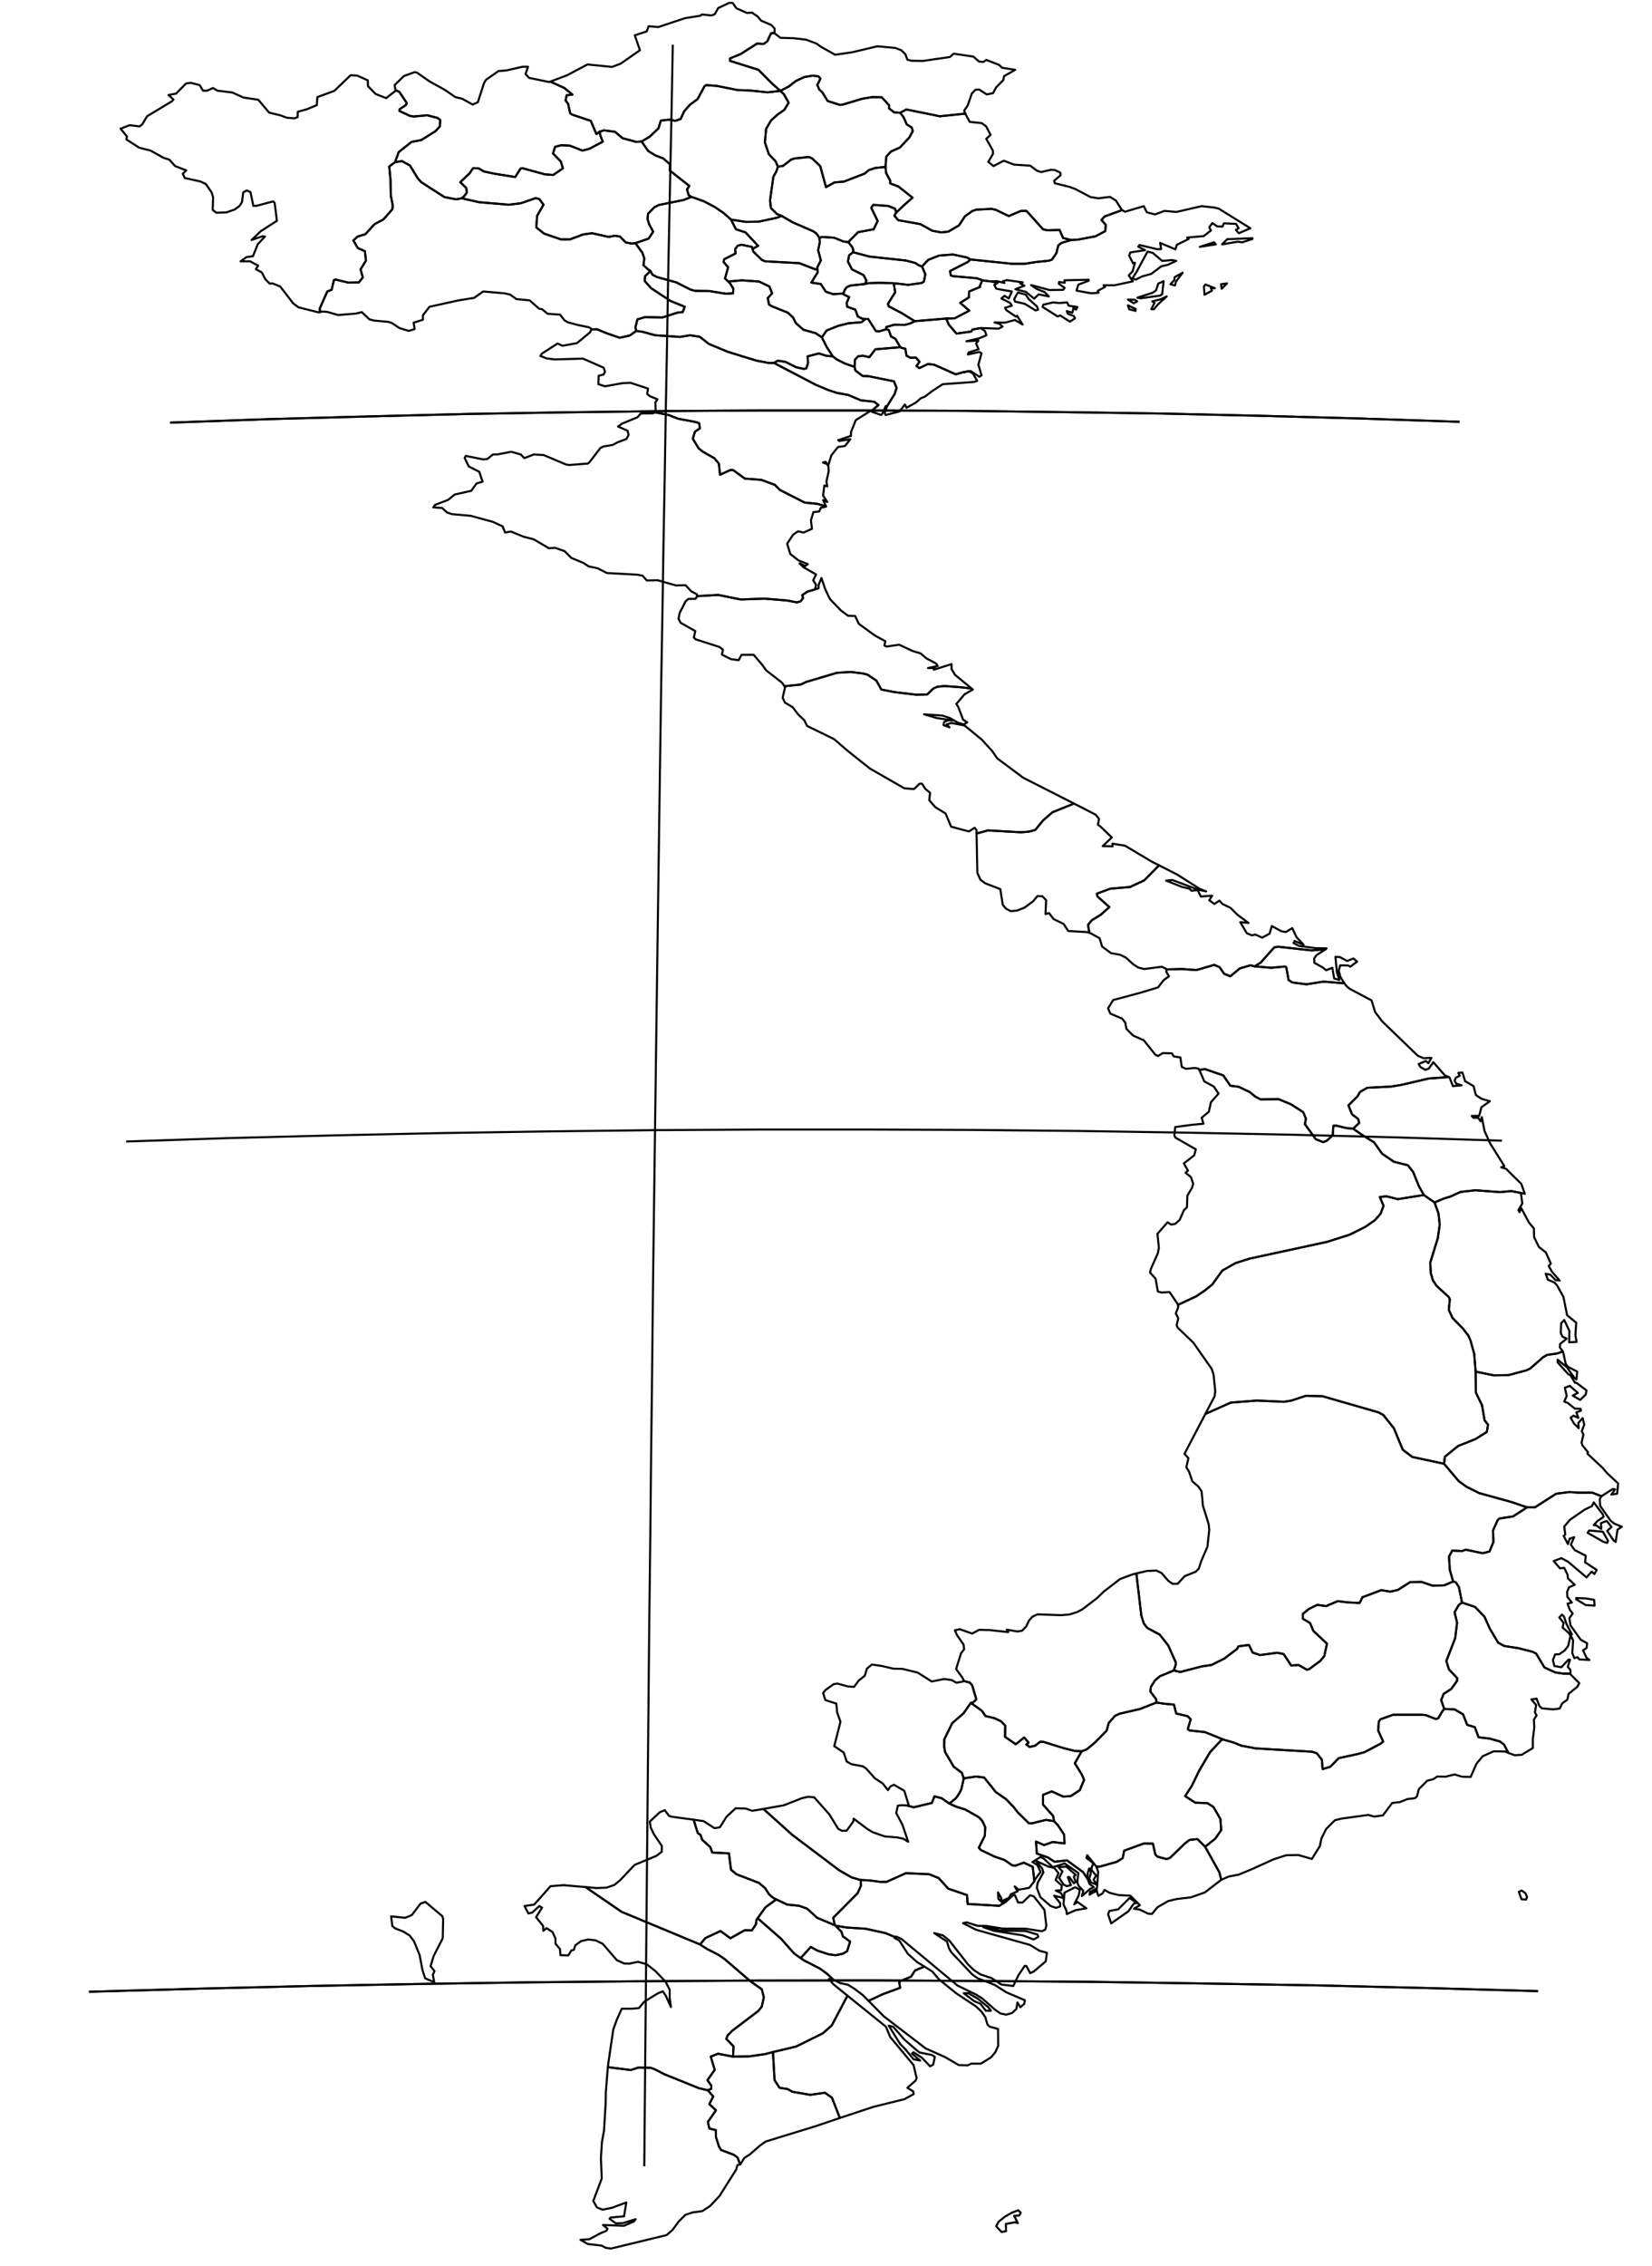 <?xml version="1.0" encoding="utf-8"?><!DOCTYPE svg  PUBLIC '-//W3C//DTD SVG 1.1//EN'  'http://www.w3.org/Graphics/SVG/1.1/DTD/svg11.dtd'><svg enable_background="new 0 0 800 1097" height="1097px" pretty_print="False" style="stroke-linejoin: round; stroke:#000; fill: none;" version="1.1" viewBox="0 0 800 1097" width="800px" xmlns="http://www.w3.org/2000/svg" xmlns:xlink="http://www.w3.org/1999/xlink"><defs><style type="text/css"><![CDATA[path { fill-rule: evenodd; }]]></style></defs><g class="" id="vnm"><path d="M550.0,149.6L546.2,147.8L546.8,149.7L549.9,150.5L550.0,149.6Z M512.9,146.7L510.0,146.4L505.2,147.5L504.9,148.6L512.2,153.2L513.4,152.7L518.1,155.7L520.6,154.1L520.0,153.0L517.1,151.9L516.6,150.6L519.3,151.4L519.8,149.1L521.1,149.9L521.7,148.6L517.5,148.0L516.8,146.4L512.9,146.7Z M546.2,145.0L549.0,146.8L550.7,145.9L549.6,145.1L546.2,145.0Z M498.2,144.8L496.7,142.6L492.9,141.6L491.1,144.9L491.6,146.0L496.3,147.1L501.5,150.3L502.7,149.9L502.2,148.4L498.2,144.8Z M558.8,149.7L560.7,147.4L565.0,143.5L562.3,144.8L558.0,145.9L559.1,146.6L557.5,149.7L558.8,149.7Z M588.3,139.5L583.7,137.7L583.0,138.7L583.3,142.7L586.9,140.7L586.4,139.5L588.3,139.5Z M591.6,139.8L594.2,137.2L591.3,137.6L591.6,139.8Z M563.5,136.1L560.9,137.3L559.8,140.6L558.2,141.7L550.8,144.1L552.4,144.4L561.8,143.1L562.8,142.4L563.5,136.1Z M569.0,138.2L569.5,136.3L572.7,132.0L568.8,134.2L568.7,135.6L566.8,137.6L569.0,138.2Z M562.8,126.3L558.2,122.4L555.7,121.8L550.3,131.8L548.4,134.7L549.9,135.4L553.1,133.8L557.5,132.6L562.4,128.9L565.5,128.2L569.6,126.3L567.6,125.9L562.8,126.3Z M588.8,118.3L587.9,117.3L581.0,119.5L588.8,118.3Z M606.5,115.7L606.5,115.3L594.3,115.8L591.8,118.3L599.4,117.0L601.5,117.3L606.5,115.7Z M543.4,101.7L534.9,104.8L533.4,106.5L535.5,108.9L535.2,111.9L530.5,114.4L522.0,116.0L518.7,116.2L514.0,117.6L512.5,118.8L511.6,122.5L509.4,125.7L507.9,126.2L501.3,126.9L496.3,127.7L490.1,127.7L469.9,125.6L468.7,126.8L460.1,131.2L460.4,133.3L461.6,133.7L473.1,134.7L475.7,135.7L479.4,136.2L480.0,136.2L480.0,136.2L482.8,136.1L486.4,137.0L485.7,136.1L487.6,135.6L495.3,136.7L494.1,137.3L496.1,138.3L491.7,140.0L496.8,141.3L500.8,144.6L503.0,142.5L507.9,143.5L505.9,141.4L502.1,139.9L499.3,138.0L508.2,140.4L514.8,140.3L515.6,139.4L512.7,137.3L512.9,136.5L515.6,136.9L515.5,135.7L527.2,135.4L527.2,135.9L522.2,137.8L521.3,140.7L528.5,142.0L532.0,141.7L531.6,140.8L535.1,138.9L534.4,138.1L539.7,138.1L548.6,136.2L546.6,133.3L548.5,131.3L549.6,127.2L548.7,127.4L546.8,123.8L547.4,122.2L554.5,121.1L551.2,119.4L551.8,118.6L560.2,120.6L562.3,120.6L561.8,117.6L569.2,120.7L569.9,118.5L575.6,115.7L574.9,115.0L582.9,114.3L586.4,111.6L585.6,110.0L587.1,108.0L589.5,109.6L592.0,109.7L592.7,108.1L598.6,108.4L599.8,110.5L598.5,111.3L599.9,112.9L605.5,110.5L590.2,101.0L588.2,100.5L581.9,99.8L569.7,102.6L563.9,102.1L559.3,103.8L555.4,102.8L553.9,99.8L544.8,102.5L543.4,101.7Z " data-name="Qu?ng Ninh"/><path d="M439.0,874.0L442.5,874.9L451.3,872.8L452.5,869.6L456.0,870.5L459.7,873.1L462.7,870.7L463.6,869.6L464.8,867.7L465.6,866.0L466.7,860.9L465.8,858.2L461.9,855.3L457.7,848.2L457.2,845.4L457.3,842.0L461.1,834.2L466.6,829.4L470.1,824.4L471.3,824.1L472.8,822.7L470.8,815.9L469.6,814.5L466.9,813.8L466.9,813.9L463.2,814.6L460.8,813.3L457.2,812.8L451.2,814.0L444.4,809.7L437.0,807.9L432.6,807.8L427.1,806.5L422.2,805.8L419.8,807.8L418.8,811.2L415.8,813.6L413.6,816.6L410.6,816.4L405.5,815.0L403.7,815.3L399.8,818.1L398.6,819.6L399.7,823.0L405.0,824.7L405.4,829.0L407.0,833.5L404.0,845.3L408.6,848.4L410.0,852.7L412.2,854.0L417.9,855.1L419.5,856.2L423.7,860.9L427.5,863.4L430.0,866.6L431.2,864.8L432.9,864.0L437.9,866.9L440.1,874.0L439.0,874.0Z " data-name="Tây Ninh"/><path d="M154.9,151.1L154.9,149.2L158.5,141.1L160.6,140.3L161.7,135.6L162.4,135.3L168.6,136.8L173.8,136.7L175.7,134.3L174.6,130.4L177.2,126.2L176.7,121.6L173.3,120.1L171.1,116.4L173.2,114.5L176.9,113.4L181.4,108.5L185.7,106.2L190.0,101.3L190.2,99.5L189.3,94.9L189.1,87.1L188.5,80.6L191.3,78.5L193.1,73.6L199.3,68.7L204.0,67.8L210.9,63.5L213.0,61.2L213.2,58.1L211.9,57.1L206.9,55.8L200.3,56.4L198.5,56.1L193.4,53.7L193.5,52.9L196.6,50.8L197.0,49.9L193.4,44.5L191.5,43.6L191.5,44.0L187.0,47.5L181.9,45.5L178.2,41.7L178.1,38.9L173.0,36.6L169.8,36.4L161.9,44.0L153.7,47.0L153.4,50.9L148.6,52.9L144.2,54.1L144.1,56.7L142.6,57.3L138.9,57.0L136.0,55.9L130.3,54.5L125.1,48.3L117.8,47.2L112.6,44.8L105.3,43.9L103.1,42.6L100.3,43.9L98.3,43.9L96.7,41.2L92.4,40.1L90.1,40.4L85.3,45.3L81.6,46.0L84.0,48.2L83.3,49.0L71.2,56.3L68.9,60.2L67.6,61.2L62.8,60.6L58.4,62.3L61.5,66.1L61.2,67.5L67.4,71.5L72.9,72.9L79.2,76.4L82.0,77.3L84.8,80.4L90.2,82.5L88.5,84.1L89.5,86.2L96.9,87.8L99.7,89.1L102.5,93.2L103.2,95.5L103.0,101.6L104.8,103.0L109.7,102.8L113.7,101.4L116.0,99.7L117.2,97.8L117.8,93.1L119.5,92.2L121.3,93.0L122.7,99.7L124.3,99.6L132.3,97.5L133.0,98.2L134.1,106.9L126.3,111.9L121.8,116.2L127.0,114.4L128.3,114.5L124.8,118.3L122.5,124.0L119.3,124.5L116.5,126.5L121.1,126.5L125.0,128.6L123.9,130.3L126.8,131.9L128.5,135.2L130.6,137.3L132.0,137.2L135.7,138.7L142.0,146.9L144.6,148.8L154.2,151.2L154.9,151.1Z " data-name="Ði?n Biên"/><path d="M377.9,44.0L379.6,45.6L381.9,49.7L379.8,53.2L376.5,55.5L373.4,58.3L371.0,62.4L370.4,68.9L372.3,74.6L375.6,78.1L376.7,80.7L379.2,80.3L383.2,77.2L384.9,76.7L391.7,76.0L393.3,76.7L397.2,80.4L400.0,90.6L404.1,88.3L408.7,87.9L418.8,84.0L420.6,82.4L423.9,81.3L428.8,80.8L429.2,75.8L431.4,73.4L435.8,71.4L440.4,66.5L442.0,63.5L441.5,61.7L439.1,60.2L437.5,56.6L435.9,54.6L433.0,54.4L430.5,52.4L430.6,51.0L427.0,47.1L422.4,47.0L417.6,47.8L408.2,50.6L406.8,50.8L400.8,48.9L398.3,44.8L396.7,43.3L395.8,41.1L397.3,38.1L396.4,37.0L393.6,36.6L389.5,37.3L385.4,39.2L382.1,41.8L377.9,44.0Z " data-name="Ðông B?c"/><path d="M376.7,80.7L376.0,82.9L374.5,85.6L372.9,97.0L373.3,100.7L376.4,103.7L378.5,104.5L384.0,107.7L393.7,111.9L395.2,112.9L396.0,113.9L396.8,115.2L398.0,114.7L404.0,115.1L408.4,116.9L410.8,117.2L415.5,112.4L423.1,111.0L425.0,106.9L421.9,100.6L422.9,99.2L430.1,99.7L433.4,101.0L434.0,102.9L437.7,99.4L441.9,95.7L435.1,90.3L431.1,88.8L431.1,87.5L429.1,83.7L428.8,80.8L423.9,81.3L420.6,82.4L418.8,84.0L408.7,87.9L404.1,88.3L400.0,90.6L397.2,80.4L393.3,76.7L391.7,76.0L384.9,76.7L383.2,77.2L379.2,80.3L376.7,80.7Z " data-name="Thái Nguyên"/><path d="M191.5,43.6L193.4,44.5L197.0,49.9L196.6,50.8L193.5,52.9L193.4,53.7L198.5,56.1L200.3,56.4L206.9,55.8L211.9,57.1L213.2,58.1L213.0,61.2L210.9,63.5L204.0,67.8L199.3,68.7L193.1,73.6L191.3,78.5L194.7,78.0L198.5,80.1L202.3,86.3L204.0,88.2L215.2,95.4L220.9,96.5L223.6,96.0L224.8,94.9L226.1,93.2L225.8,91.0L222.9,88.2L227.4,83.9L229.1,81.4L231.8,81.5L234.3,83.0L239.5,84.1L249.5,85.7L252.1,81.6L252.9,81.4L263.9,84.4L267.9,84.7L272.6,81.5L271.6,78.2L267.8,74.3L268.8,71.1L271.8,70.3L275.9,70.5L282.1,72.9L285.5,72.0L291.9,68.6L290.7,65.5L290.4,63.7L288.8,64.9L286.1,58.5L277.1,55.5L276.1,54.8L275.1,50.2L273.9,48.7L274.4,46.1L277.2,45.8L273.3,42.6L266.5,39.5L265.9,39.7L256.2,37.7L254.5,35.8L255.7,32.3L253.1,32.3L245.2,34.1L241.4,34.4L235.4,38.6L234.4,40.2L231.4,49.5L228.9,50.6L223.8,47.8L220.5,47.0L215.4,43.5L208.0,39.4L202.0,35.2L200.9,34.9L195.6,36.8L191.1,41.2L191.5,43.6Z " data-name="Lào Cai"/><path d="M435.9,54.6L437.5,56.6L439.1,60.2L441.5,61.7L442.0,63.5L440.4,66.5L435.8,71.4L431.4,73.4L429.2,75.8L428.8,80.8L429.1,83.7L431.1,87.5L431.1,88.8L435.1,90.3L441.9,95.7L437.7,99.4L434.0,102.9L433.1,104.4L435.0,106.6L445.7,108.5L451.5,111.7L455.8,112.5L459.3,112.1L464.4,109.1L467.3,104.7L470.8,102.2L472.7,101.5L480.1,101.1L482.3,101.6L488.5,104.6L494.4,102.1L497.1,102.1L505.1,111.0L507.2,111.5L513.1,111.3L514.8,115.2L518.7,116.2L522.0,116.0L530.5,114.4L535.2,111.9L535.5,108.9L533.4,106.5L534.9,104.8L543.4,101.7L543.1,101.4L540.4,97.1L537.5,95.3L531.9,96.0L528.1,95.4L520.7,91.5L518.0,90.5L510.8,88.7L510.5,87.5L513.6,84.8L513.5,83.6L510.8,82.3L508.9,82.2L504.2,83.3L502.1,82.6L498.9,80.2L491.1,79.7L486.1,77.8L481.1,80.4L478.6,78.4L480.9,74.4L480.8,72.9L477.6,67.2L479.7,65.3L477.5,61.1L475.4,59.6L469.6,59.0L467.6,55.3L467.5,55.0L455.0,56.3L452.3,55.7L438.9,53.0L435.9,54.6Z " data-name="L?ng Son"/><path d="M191.3,78.5L188.5,80.6L189.1,87.1L189.3,94.9L190.2,99.5L190.0,101.3L185.7,106.2L181.4,108.5L176.9,113.4L173.2,114.5L171.1,116.4L173.3,120.1L176.7,121.6L177.2,126.2L174.6,130.4L175.7,134.3L173.8,136.7L168.6,136.8L162.4,135.3L161.7,135.6L160.6,140.3L158.5,141.1L154.9,149.2L154.9,151.1L156.1,150.8L158.5,151.0L163.7,152.5L172.4,151.8L175.2,151.1L178.9,154.6L181.2,155.2L188.0,155.8L189.8,156.4L193.4,158.8L198.0,160.2L200.8,159.3L200.3,156.2L204.8,154.8L204.8,152.6L208.0,148.5L222.1,145.4L229.6,144.2L234.0,141.1L244.3,142.0L247.0,142.6L250.1,144.8L256.5,145.4L261.0,149.4L262.5,149.7L265.2,151.9L271.2,152.3L273.3,155.0L274.9,156.0L279.7,157.3L285.1,158.4L286.5,159.2L286.4,159.5L289.1,159.4L293.7,161.3L300.1,163.5L305.0,162.4L308.1,160.2L307.7,158.4L308.7,154.6L312.4,153.5L320.7,153.7L328.2,151.3L330.6,151.1L331.6,148.5L324.7,145.7L315.3,139.5L312.2,136.0L312.4,133.7L315.0,131.2L313.7,130.3L311.6,128.4L312.0,125.1L311.1,122.4L307.7,117.7L306.0,117.9L303.1,117.4L300.2,114.5L297.7,114.1L294.8,114.7L286.7,112.9L282.4,113.5L276.0,115.9L271.7,115.9L263.5,113.1L259.7,110.1L260.1,104.5L263.2,99.1L261.2,96.4L259.4,95.9L252.2,98.4L246.4,99.1L232.1,97.9L223.6,96.0L220.9,96.5L215.2,95.4L204.0,88.2L202.3,86.3L198.5,80.1L194.7,78.0L191.3,78.5Z " data-name="Son La"/><path d="M285.7,160.9L279.4,166.1L272.4,167.4L270.0,166.3L262.4,171.2L261.7,172.3L264.7,173.5L268.6,174.0L282.3,173.6L292.3,178.0L293.0,179.9L292.3,181.3L289.9,181.9L289.8,186.0L293.0,187.0L301.4,185.5L305.3,185.3L313.8,188.1L313.4,190.7L314.7,191.8L318.4,193.3L317.4,194.7L317.5,199.4L317.2,199.6L323.8,200.9L328.4,202.7L336.9,204.3L338.6,204.9L338.9,207.4L336.5,209.0L335.5,212.4L338.3,217.0L340.4,218.7L345.9,221.8L348.1,224.4L348.7,229.8L353.8,227.5L355.1,227.6L360.7,231.7L368.7,232.3L375.2,234.7L377.7,237.2L389.7,243.3L395.8,243.9L400.0,245.1L400.0,245.1L398.6,242.1L400.6,243.0L398.6,239.9L399.2,235.0L400.6,235.5L400.2,233.1L401.3,228.2L401.2,225.8L399.9,223.6L398.5,223.9L401.2,224.9L402.6,220.4L405.8,216.4L409.2,215.9L411.8,212.6L406.5,213.5L405.9,213.1L412.1,211.0L412.1,209.2L414.4,203.4L421.7,198.8L421.9,199.0L425.4,196.1L423.4,194.5L416.9,193.8L410.8,191.2L405.3,190.2L401.3,188.9L395.1,186.3L374.8,175.7L372.2,175.7L366.4,174.6L352.4,170.3L343.3,166.5L338.8,163.0L334.1,162.3L329.4,163.1L317.3,162.3L311.1,160.6L308.1,160.2L305.0,162.4L300.1,163.5L293.7,161.3L289.1,159.4L286.4,159.5L285.7,160.9Z " data-name="Thanh Hóa"/><path d="M310.7,68.5L313.9,73.1L317.3,75.2L321.2,76.7L324.5,79.6L324.3,82.5L333.8,90.0L332.7,91.7L333.5,94.5L334.8,95.3L340.8,97.4L346.1,100.2L350.4,103.1L354.0,106.3L361.1,107.4L367.4,107.3L376.3,105.4L378.5,104.5L376.4,103.7L373.3,100.7L372.9,97.0L374.5,85.6L376.0,82.9L376.7,80.7L375.6,78.1L372.3,74.6L370.4,68.9L371.0,62.4L373.4,58.3L376.5,55.5L379.8,53.2L381.9,49.7L379.6,45.6L377.9,44.0L371.7,44.7L363.0,43.8L357.2,43.6L347.2,41.6L342.0,41.2L341.2,41.7L337.8,48.0L334.1,50.7L331.3,53.9L329.6,57.6L327.0,58.5L324.3,57.9L320.0,58.4L318.9,62.1L314.6,66.2L310.7,68.5Z " data-name="Tuyên Quang"/><path d="M290.4,63.7L290.7,65.5L291.9,68.6L285.5,72.0L282.1,72.9L275.9,70.5L271.8,70.3L268.8,71.1L267.8,74.3L271.6,78.2L272.6,81.5L267.9,84.7L263.9,84.4L252.9,81.4L252.1,81.6L249.5,85.7L239.5,84.1L234.3,83.0L231.8,81.5L229.1,81.4L227.4,83.9L222.9,88.2L225.8,91.0L226.1,93.2L224.8,94.9L223.6,96.0L232.1,97.9L246.4,99.1L252.2,98.4L259.4,95.9L261.2,96.4L263.2,99.1L260.1,104.5L259.7,110.1L263.5,113.1L271.7,115.9L276.0,115.9L282.4,113.5L286.7,112.9L294.8,114.7L297.7,114.1L300.2,114.5L303.1,117.4L306.0,117.9L307.7,117.7L314.1,115.5L316.3,112.2L314.3,108.4L313.6,106.1L313.8,103.5L316.9,100.3L319.2,99.2L331.1,96.8L334.8,95.3L333.5,94.5L332.7,91.7L333.8,90.0L324.3,82.5L324.5,79.6L321.2,76.7L317.3,75.2L313.9,73.1L310.7,68.5L308.1,68.7L301.5,66.9L297.8,63.8L292.5,63.1L290.4,63.7Z " data-name="Yên Bái"/><path d="M315.0,131.2L312.4,133.7L312.2,136.0L315.3,139.5L324.7,145.7L331.6,148.5L330.6,151.1L328.2,151.3L320.7,153.7L312.4,153.5L308.7,154.6L307.7,158.4L308.1,160.2L311.1,160.6L317.3,162.3L329.4,163.1L334.1,162.3L338.8,163.0L343.3,166.5L352.4,170.3L366.4,174.6L372.2,175.7L374.8,175.7L376.7,174.6L380.4,175.2L385.6,177.8L389.3,178.6L390.5,178.3L391.3,175.7L391.1,172.5L396.6,171.1L400.0,172.2L403.3,172.5L400.3,167.9L398.0,163.3L395.0,161.3L389.0,159.6L385.4,156.4L384.1,153.8L381.6,151.4L373.9,148.3L372.4,147.4L371.8,144.3L373.9,142.0L372.6,138.7L367.6,136.3L359.2,135.7L352.7,136.3L353.5,137.1L355.1,139.7L355.0,142.0L351.5,142.2L343.5,140.9L336.6,140.8L334.4,140.2L327.5,136.7L318.1,134.1L316.0,133.0L315.0,131.2Z " data-name="Hòa Bình"/><path d="M468.4,124.7L461.5,123.2L454.8,123.7L449.5,125.8L446.5,129.0L448.1,132.8L447.4,136.3L446.3,137.0L439.8,137.9L432.8,137.1L433.5,141.5L430.0,147.1L430.4,148.3L436.7,151.6L443.0,155.5L458.2,154.2L462.3,154.1L469.4,150.4L465.0,146.6L469.2,144.0L469.3,141.1L474.6,138.9L474.6,138.2L475.7,135.7L473.1,134.7L461.6,133.7L460.4,133.3L460.1,131.2L468.7,126.8L469.9,125.6L468.4,124.7Z " data-name="H?i Duong"/><path d="M475.7,135.7L474.6,138.2L474.6,138.9L469.3,141.1L469.2,144.0L465.0,146.6L469.4,150.4L462.3,154.1L458.2,154.2L459.5,157.2L463.2,161.5L470.3,160.5L471.0,159.5L475.0,158.8L475.0,158.8L483.6,159.1L485.5,158.1L483.9,156.7L481.6,156.1L486.7,156.2L491.5,154.9L495.2,157.1L492.5,152.8L492.0,153.3L487.3,150.1L486.7,149.0L490.0,148.0L489.1,146.6L484.9,144.5L486.5,143.2L488.5,144.5L490.0,141.1L482.5,139.8L481.5,137.9L483.1,137.0L480.2,136.3L480.0,136.2L479.4,136.2L475.7,135.7Z " data-name="H?i Phòng"/><path d="M425.6,136.9L420.5,137.1L418.8,137.5L412.0,138.2L410.1,139.0L409.2,140.1L408.8,141.1L408.4,142.1L408.5,142.5L411.2,143.8L410.0,146.7L410.3,148.5L414.2,149.9L415.4,153.2L417.6,154.3L419.1,154.4L420.4,154.4L424.2,160.3L425.8,160.4L429.2,159.4L429.2,158.3L433.1,157.2L438.1,157.3L440.7,156.6L443.0,155.5L436.7,151.6L430.4,148.3L430.0,147.1L433.5,141.5L432.8,137.1L425.6,136.9Z " data-name="Ð?ng B?ng Sông H?ng"/><path d="M408.4,116.9L404.0,115.1L398.0,114.7L396.8,115.2L397.0,117.2L396.2,121.1L397.5,126.1L395.7,129.6L395.9,130.6L395.9,130.6L396.0,131.8L392.9,136.8L397.5,137.5L399.9,141.2L403.4,142.4L408.4,142.1L408.8,141.1L409.2,140.1L410.1,139.0L412.0,138.2L418.8,137.5L419.6,135.9L418.2,133.2L412.6,130.4L410.6,126.6L411.2,123.6L413.1,122.1L413.2,121.0L412.7,119.6L410.8,117.2L408.4,116.9Z " data-name="Thái Nguyên"/><path d="M413.1,122.1L411.2,123.6L410.6,126.6L412.6,130.4L418.2,133.2L419.6,135.9L418.8,137.5L420.5,137.1L425.6,136.9L432.8,137.1L439.8,137.9L446.3,137.0L447.4,136.3L448.1,132.8L446.5,129.0L444.9,128.4L443.2,127.3L438.6,126.1L421.0,124.2L413.1,122.1Z " data-name="B?c Ninh"/><path d="M396.0,113.9L395.2,112.9L393.7,111.9L384.0,107.7L378.5,104.5L376.3,105.4L367.4,107.3L361.1,107.4L354.0,106.3L356.4,111.0L361.0,112.5L367.1,119.0L365.0,120.2L364.4,120.4L364.8,121.8L368.9,125.8L370.5,126.5L387.1,127.4L394.6,130.3L395.9,130.6L395.7,129.6L397.5,126.1L396.2,121.1L397.0,117.2L396.8,115.2L396.0,113.9Z " data-name="Vinh Phúc"/><path d="M364.1,119.5L359.2,118.5L357.3,118.9L356.0,120.6L356.2,122.7L350.7,125.5L350.4,126.8L352.6,129.4L351.1,134.8L352.7,136.3L359.2,135.7L367.6,136.3L372.6,138.7L373.9,142.0L371.8,144.3L372.4,147.4L373.9,148.3L381.6,151.4L384.1,153.8L385.4,156.4L389.0,159.6L395.0,161.3L398.0,163.3L400.3,160.0L405.7,157.8L410.9,156.5L417.2,156.0L419.1,154.4L417.6,154.3L415.4,153.2L414.2,149.9L410.3,148.5L410.0,146.7L411.2,143.8L408.5,142.5L408.4,142.1L403.4,142.4L399.9,141.2L397.5,137.5L392.9,136.8L396.0,131.8L395.9,130.6L395.9,130.6L394.6,130.3L387.1,127.4L370.5,126.5L368.9,125.8L364.8,121.8L364.4,120.4L364.1,119.5Z " data-name="Hà Tây"/><path d="M400.0,172.2L396.6,171.1L391.1,172.5L391.3,175.7L390.5,178.3L389.3,178.6L385.6,177.8L380.4,175.2L376.7,174.6L374.8,175.7L395.1,186.3L401.3,188.9L405.3,190.2L410.8,191.2L416.9,193.8L423.4,194.5L425.4,196.1L421.9,199.0L422.4,199.4L426.7,200.9L427.2,200.4L428.9,196.6L429.6,196.6L433.2,190.8L434.2,187.8L432.9,184.6L420.5,182.1L417.7,182.0L414.2,179.3L413.9,177.6L409.2,176.0L405.2,174.0L403.3,172.5L400.0,172.2Z " data-name="Ninh Bình"/><path d="M419.1,154.4L417.2,156.0L410.9,156.5L405.7,157.8L400.3,160.0L398.0,163.3L400.3,167.9L403.3,172.5L405.2,174.0L409.2,176.0L413.9,177.6L414.0,174.2L415.5,172.5L417.8,172.2L421.0,172.9L423.9,169.1L433.3,168.3L436.1,168.1L435.5,167.3L433.6,164.0L431.5,162.9L430.4,159.8L429.2,159.4L425.8,160.4L424.2,160.3L420.4,154.4L419.1,154.4Z " data-name="Hà Nam"/><path d="M436.1,168.1L433.3,168.3L423.9,169.1L421.0,172.9L417.8,172.2L415.5,172.5L414.0,174.2L413.9,177.6L414.2,179.3L417.7,182.0L420.5,182.1L432.9,184.6L434.2,187.8L433.2,190.8L429.6,196.6L429.6,196.6L428.4,200.0L428.9,200.9L435.6,199.2L438.2,195.8L439.0,197.4L443.5,194.9L445.9,192.8L447.9,192.0L451.3,189.4L456.5,186.0L471.7,184.9L473.2,184.4L471.1,180.7L468.8,179.6L466.9,180.3L466.7,180.1L462.8,181.2L452.5,176.6L449.4,176.2L445.2,178.2L443.8,177.2L445.3,175.1L443.5,173.1L440.9,173.2L439.0,172.2L438.4,168.8L436.6,168.4L436.1,168.1Z " data-name="Nam Ð?nh"/><path d="M350.4,103.1L346.1,100.2L340.8,97.4L334.8,95.3L331.1,96.8L319.2,99.2L316.9,100.3L313.8,103.5L313.6,106.1L314.3,108.4L316.3,112.2L314.1,115.5L307.7,117.7L311.1,122.4L312.0,125.1L311.6,128.4L313.7,130.3L315.0,131.2L316.0,133.0L318.1,134.1L327.5,136.7L334.4,140.2L336.6,140.8L343.5,140.9L351.5,142.2L355.0,142.0L355.1,139.7L353.5,137.1L352.7,136.3L351.1,134.8L352.6,129.4L350.4,126.8L350.7,125.5L356.2,122.7L356.0,120.6L357.3,118.9L359.2,118.5L364.1,119.5L364.4,120.4L365.0,120.2L367.1,119.0L361.0,112.5L356.4,111.0L354.0,106.3L350.4,103.1Z " data-name="Phú Th?"/><path d="M433.4,101.0L430.1,99.7L422.9,99.2L421.9,100.6L425.0,106.9L423.1,111.0L415.5,112.4L410.8,117.2L412.7,119.6L413.2,121.0L413.1,122.1L421.0,124.2L438.6,126.1L443.2,127.3L444.9,128.4L446.5,129.0L449.5,125.8L454.8,123.7L461.5,123.2L468.4,124.7L469.9,125.6L490.1,127.7L496.3,127.7L501.3,126.9L507.9,126.2L509.4,125.7L511.6,122.5L512.5,118.8L514.0,117.6L518.7,116.2L514.8,115.2L513.1,111.3L507.2,111.5L505.1,111.0L497.1,102.1L494.4,102.1L488.5,104.6L482.3,101.6L480.1,101.1L472.7,101.5L470.8,102.2L467.3,104.7L464.4,109.1L459.3,112.1L455.8,112.5L451.5,111.7L445.7,108.5L435.0,106.6L433.1,104.4L434.0,102.9L433.4,101.0Z " data-name="B?c Giang"/><path d="M458.2,154.2L443.0,155.5L440.7,156.6L438.1,157.3L433.1,157.2L429.2,158.3L429.2,159.4L430.4,159.8L431.5,162.9L433.6,164.0L435.5,167.3L436.1,168.1L436.6,168.4L438.4,168.8L439.0,172.2L440.9,173.2L443.5,173.1L445.3,175.1L443.8,177.2L445.2,178.2L449.4,176.2L452.5,176.6L462.8,181.2L466.7,180.1L466.7,180.1L470.0,179.6L474.3,182.4L475.3,181.7L473.8,176.5L475.3,171.0L474.3,170.4L468.7,171.6L469.1,170.6L473.9,169.1L472.7,166.3L473.8,164.9L468.0,165.2L474.1,163.8L477.7,162.3L477.0,160.3L475.6,159.3L475.0,158.8L471.0,159.5L470.3,160.5L463.2,161.5L459.5,157.2L458.2,154.2Z " data-name="Thái Bình"/><path d="M470.5,333.3L462.5,326.7L460.8,323.9L460.8,321.5L452.2,324.2L452.7,323.4L449.4,323.4L454.1,322.4L453.3,321.2L448.6,318.7L445.8,316.3L442.1,315.2L435.4,312.1L429.3,313.0L428.3,312.5L428.7,310.4L423.6,307.6L415.9,302.0L414.1,298.2L410.7,298.1L407.2,295.5L401.9,290.0L399.6,285.2L397.8,279.8L396.4,283.2L396.4,284.8L394.5,285.4L391.0,286.4L388.5,288.1L388.9,289.5L387.7,291.1L385.8,291.6L381.2,290.7L370.3,289.8L358.7,290.2L347.8,288.0L337.5,288.6L337.5,288.8L336.8,289.9L333.4,289.9L332.0,291.1L329.1,296.8L328.6,299.6L329.6,301.5L336.7,305.5L336.0,308.6L336.9,309.5L348.4,313.2L350.1,314.5L349.6,316.9L354.0,319.1L357.7,319.6L359.1,317.0L365.0,317.0L369.3,322.1L371.0,324.5L378.6,330.4L379.9,332.2L387.7,331.4L390.5,330.1L405.3,325.7L411.9,325.3L417.8,326.0L420.1,326.6L424.4,329.5L426.8,333.8L432.9,335.0L443.6,336.3L449.0,336.2L452.0,333.3L453.8,332.5L457.3,332.1L465.3,332.7L470.5,333.3L470.5,333.3Z " data-name="Ha Tinh"/><path d="M316.2,200.1L310.3,200.2L308.7,202.0L301.2,205.1L299.3,206.5L303.9,208.5L304.4,210.5L303.4,212.5L299.1,214.1L296.7,215.4L292.4,216.1L290.8,216.8L285.5,223.7L284.7,224.4L275.8,225.1L274.2,224.9L263.3,220.3L258.5,220.0L253.9,221.8L252.2,220.0L247.6,218.7L240.8,220.0L238.7,220.0L236.0,222.2L234.0,222.4L225.6,220.7L225.0,221.7L227.0,225.8L232.1,228.4L233.7,233.2L230.8,234.0L228.2,237.6L220.2,239.4L217.0,242.0L210.7,244.4L209.8,245.6L214.1,245.9L216.5,248.1L218.9,248.9L227.9,249.7L238.6,252.6L243.4,254.8L244.6,257.8L247.4,257.3L253.5,259.8L258.5,261.1L265.8,265.4L268.8,265.2L273.4,266.8L276.7,270.1L282.5,272.5L285.1,274.2L289.4,275.1L293.9,277.4L308.6,278.2L311.2,278.7L313.2,281.0L318.5,280.9L327.3,283.4L332.0,283.3L334.8,286.3L337.5,287.7L337.5,288.6L347.8,288.0L358.7,290.2L370.3,289.8L381.2,290.7L385.8,291.6L387.7,291.1L388.9,289.5L388.5,288.1L391.0,286.4L394.5,285.4L394.9,284.5L395.2,283.1L393.8,280.9L395.2,278.1L389.1,274.6L387.2,272.7L389.9,274.0L391.2,273.1L386.7,271.3L382.7,268.2L381.2,263.2L384.1,258.8L386.5,257.2L389.2,257.8L393.2,256.0L392.7,251.9L393.9,247.9L396.7,247.6L397.5,245.8L399.9,245.3L400.0,245.1L395.8,243.9L389.7,243.3L377.7,237.2L375.2,234.7L368.7,232.3L360.7,231.7L355.1,227.6L353.8,227.5L348.7,229.8L348.1,224.4L345.9,221.8L340.4,218.7L338.3,217.0L335.5,212.4L336.5,209.0L338.9,207.4L338.6,204.9L336.9,204.3L328.4,202.7L323.8,200.9L317.2,199.6L316.2,200.1Z " data-name="Ngh? An"/><path d="M380.2,332.6L379.0,337.8L380.1,340.1L383.9,342.4L386.4,345.7L389.6,348.8L390.8,351.4L403.9,357.8L410.4,363.4L421.2,372.0L437.9,381.6L442.6,382.0L445.3,379.4L446.5,379.4L448.1,381.9L450.4,383.8L450.0,387.4L453.0,390.8L457.9,393.8L460.6,400.2L469.2,402.5L472.0,400.7L472.9,401.9L472.9,403.5L478.4,402.0L494.5,402.9L498.2,402.6L501.3,401.8L505.2,397.1L509.7,393.2L520.1,389.0L520.1,389.0L495.5,376.5L482.9,367.1L480.5,363.6L475.5,358.1L467.1,351.2L460.7,350.0L458.4,350.7L459.8,352.1L456.9,351.0L457.2,349.5L459.2,348.7L461.8,348.8L453.6,347.6L447.5,345.8L456.4,346.4L460.0,347.6L463.8,349.8L466.7,350.7L468.4,349.7L466.4,348.4L464.0,342.1L463.1,340.8L467.1,336.1L471.1,333.8L470.5,333.3L465.3,332.7L457.3,332.1L453.8,332.5L452.0,333.3L449.0,336.2L443.6,336.3L432.9,335.0L426.8,333.8L424.4,329.5L420.1,326.6L417.8,326.0L411.9,325.3L405.3,325.7L390.5,330.1L387.7,331.4L379.9,332.2L380.2,332.6Z " data-name="Qu?ng Bình"/><path d="M683.9,705.3L679.3,701.8L675.0,691.4L669.9,685.0L667.5,683.7L640.4,675.9L632.4,675.7L625.4,678.0L621.8,678.6L608.6,678.0L596.0,679.0L583.7,684.5L573.6,703.8L575.5,705.9L574.5,710.3L575.8,712.4L577.4,717.1L580.4,719.7L581.9,722.0L582.5,728.8L585.3,737.8L585.6,740.5L584.7,748.8L581.8,755.5L580.5,759.4L579.0,760.9L573.7,763.0L570.3,766.7L567.8,766.7L565.8,765.3L562.5,761.5L560.0,760.3L555.4,760.5L550.3,761.7L552.7,782.1L553.9,785.9L555.6,788.1L561.6,791.3L565.7,796.5L569.4,804.8L569.4,805.8L568.4,808.7L571.6,809.4L582.0,806.7L586.7,806.0L592.9,802.9L599.1,798.2L599.7,797.0L604.8,796.3L606.6,800.0L610.2,801.2L618.5,800.1L621.6,800.7L625.3,806.3L628.8,806.0L632.9,808.3L634.0,808.0L639.3,804.1L641.3,801.7L642.6,795.7L636.0,789.5L634.4,785.7L630.9,783.6L630.9,781.3L633.8,778.9L637.9,776.9L642.2,777.5L647.8,775.1L652.4,775.7L658.4,776.0L659.8,773.2L668.9,769.8L673.3,770.5L676.9,769.7L682.9,765.9L688.4,765.8L693.7,767.6L699.3,767.5L703.7,765.6L702.1,760.0L701.7,753.5L703.3,750.6L707.9,750.9L709.8,750.2L718.0,751.9L721.3,751.1L723.2,746.5L723.0,740.9L725.2,736.0L726.1,735.1L732.7,734.1L739.5,729.7L732.2,727.2L716.3,722.8L710.1,719.7L706.4,717.0L699.3,708.6L683.9,705.3Z " data-name="Dak Lak"/><path d="M689.5,578.5L676.9,580.5L671.3,579.1L668.2,579.5L670.0,583.7L668.6,587.5L665.8,590.7L661.2,593.9L653.6,597.7L642.6,601.2L605.1,609.3L598.2,611.5L591.9,615.1L587.0,621.9L583.2,624.9L579.2,627.6L570.4,631.7L570.6,632.7L569.4,635.8L570.6,638.2L569.8,641.5L570.3,642.7L577.9,650.0L586.8,662.7L587.7,665.6L588.5,673.5L588.2,675.9L585.0,682.0L583.7,684.5L596.0,679.0L608.6,678.0L621.8,678.6L625.4,678.0L632.4,675.7L640.4,675.9L667.5,683.7L669.9,685.0L675.0,691.4L679.3,701.8L683.9,705.3L699.3,708.6L699.7,705.2L706.1,700.0L714.6,696.6L720.0,693.2L720.6,689.7L718.9,687.5L717.7,680.3L714.7,674.1L714.6,664.0L713.9,655.4L712.1,648.9L711.1,646.6L708.3,643.0L703.4,638.0L701.6,634.1L702.1,629.0L701.6,627.9L695.6,622.4L693.9,619.8L692.9,616.4L692.6,611.3L696.3,599.3L697.2,592.8L696.6,587.4L694.7,582.1L689.5,578.5Z " data-name="Gia Lai"/><path d="M772.0,774.5L768.1,773.8L763.3,773.6L763.3,774.2L767.9,777.0L772.2,777.3L772.0,774.5Z M778.7,745.9L776.2,741.5L769.6,740.9L768.8,742.0L776.5,746.4L778.3,746.9L778.7,745.9Z M739.5,729.7L732.7,734.1L726.1,735.1L725.2,736.0L723.0,740.9L723.2,746.5L721.3,751.1L718.0,751.9L709.8,750.2L707.9,750.9L703.3,750.6L701.7,753.5L702.1,760.0L703.7,765.6L705.0,766.0L706.5,768.3L708.0,775.8L714.3,777.9L718.9,782.7L721.5,788.5L725.5,795.2L728.4,796.8L735.4,797.9L742.1,799.6L743.9,800.5L747.9,807.2L753.1,809.6L757.0,810.2L760.5,810.2L760.5,808.4L759.2,806.9L760.3,803.5L759.6,803.4L756.1,807.1L752.7,806.5L752.0,803.6L753.1,800.9L755.1,800.8L757.7,799.0L759.4,796.8L760.5,792.0L759.9,790.7L756.7,787.9L757.2,785.6L755.1,783.0L756.4,781.6L757.4,782.6L758.6,786.2L761.2,791.2L760.4,791.2L761.8,794.1L761.4,800.2L762.4,802.7L763.9,802.2L764.8,803.3L769.7,803.6L768.3,802.5L766.6,798.9L768.3,797.8L768.6,795.5L765.5,793.8L760.5,786.8L760.0,783.3L761.6,781.1L760.2,779.3L759.1,776.3L761.2,775.8L759.0,773.0L758.9,770.6L759.8,768.4L762.6,767.2L759.3,764.1L759.1,762.3L757.5,759.0L755.4,759.2L752.4,755.7L756.1,754.3L759.3,756.0L768.3,763.6L770.8,760.8L772.1,762.0L773.2,760.0L767.6,756.3L767.9,753.1L762.6,750.4L760.7,747.8L762.3,744.1L760.1,744.9L759.3,747.5L757.2,743.5L758.0,742.9L757.5,739.0L760.3,735.7L767.4,730.8L770.9,729.1L771.8,727.3L776.1,733.0L776.6,734.3L773.6,736.3L771.8,738.3L773.0,738.4L775.4,740.2L775.3,737.3L778.1,736.3L780.4,739.2L778.3,741.1L781.3,745.6L782.4,746.5L783.3,740.5L785.4,739.1L781.6,737.5L779.9,736.1L774.9,729.0L774.7,725.7L775.5,724.3L775.5,724.3L771.1,722.6L764.3,722.6L759.9,722.3L753.6,723.1L743.3,729.7L739.5,729.7Z " data-name="Khánh Hòa"/><path d="M706.5,768.3L705.0,766.0L703.7,765.6L699.3,767.5L693.7,767.6L688.4,765.8L682.9,765.9L676.9,769.7L673.3,770.5L668.9,769.8L659.8,773.2L658.4,776.0L652.4,775.7L647.8,775.1L642.2,777.5L637.9,776.9L633.8,778.9L630.9,781.3L630.9,783.6L634.4,785.7L636.0,789.5L642.6,795.7L641.3,801.7L639.3,804.1L634.0,808.0L632.9,808.3L628.8,806.0L625.3,806.3L621.6,800.7L618.5,800.1L610.2,801.2L606.6,800.0L604.8,796.3L599.7,797.0L599.1,798.2L592.9,802.9L586.7,806.0L582.0,806.7L571.6,809.4L568.4,808.7L561.8,811.4L559.3,813.5L557.3,816.7L557.1,818.9L559.9,822.6L560.0,824.2L564.1,824.8L568.5,825.2L569.6,829.5L575.1,830.8L576.6,832.3L575.2,837.1L576.1,837.7L583.5,838.5L592.4,842.1L597.5,843.6L601.2,845.1L608.2,846.4L635.3,848.0L637.6,848.7L640.1,851.8L640.5,856.4L644.2,855.3L648.3,851.1L657.6,849.1L660.8,848.2L668.6,844.1L669.8,843.1L667.4,837.7L667.7,833.4L668.5,832.3L674.7,830.1L688.2,830.1L690.5,830.3L695.4,832.2L696.5,831.8L698.5,828.4L699.4,827.3L697.9,823.0L699.1,820.0L702.8,817.6L705.6,813.7L705.7,812.4L701.7,808.2L700.4,804.1L704.7,793.0L705.6,785.5L704.4,780.5L706.4,777.0L708.0,775.8L706.5,768.3Z " data-name="Lâm Ð?ng"/><path d="M708.0,775.8L706.4,777.0L704.4,780.5L705.6,785.5L704.7,793.0L700.4,804.1L701.7,808.2L705.7,812.4L705.6,813.7L702.8,817.6L699.1,820.0L697.9,823.0L699.4,827.3L704.4,827.5L708.5,829.9L710.5,835.0L714.2,836.1L716.0,841.0L721.2,841.6L726.3,843.0L728.3,844.5L730.5,848.6L733.5,849.7L736.9,849.5L742.3,846.2L742.3,841.9L743.0,836.2L742.8,832.5L744.1,830.4L743.3,829.0L743.9,825.4L741.6,822.7L744.1,822.3L745.5,825.9L746.7,827.0L752.1,827.5L755.3,827.1L756.5,824.6L759.0,822.8L759.6,820.0L763.8,816.6L764.8,814.8L760.5,810.5L760.5,810.2L757.0,810.2L753.1,809.6L747.9,807.2L743.9,800.5L742.1,799.6L735.4,797.9L728.4,796.8L725.5,795.2L721.5,788.5L718.9,782.7L714.3,777.9L708.0,775.8Z " data-name="Ninh Thu?n"/><path d="M775.7,724.2L781.0,720.8L782.1,721.0L780.3,723.5L783.1,723.1L783.6,718.1L778.3,713.2L776.1,710.6L768.7,703.7L769.0,703.0L766.3,699.7L765.9,698.3L766.8,694.5L766.0,692.8L767.2,689.6L766.4,686.5L764.3,688.9L764.5,691.4L762.2,689.1L760.6,686.3L762.0,685.3L764.3,686.4L763.4,683.7L765.6,682.9L765.4,682.0L762.6,681.9L759.3,679.2L757.5,678.5L758.7,675.8L757.8,671.8L760.2,670.9L764.1,674.3L761.6,675.6L765.2,677.7L767.9,675.1L768.3,673.1L763.4,669.4L762.7,669.4L760.5,665.7L759.5,665.3L754.3,659.5L754.3,658.2L758.8,661.9L762.4,667.0L763.4,667.8L763.8,664.0L759.2,661.6L758.2,660.2L757.0,654.7L756.8,654.2L754.2,655.2L749.2,655.9L747.3,657.0L741.0,662.5L739.1,663.4L730.5,665.7L723.4,665.8L714.6,664.0L714.7,674.1L717.7,680.3L718.9,687.5L720.6,689.7L720.0,693.2L714.6,696.6L706.1,700.0L699.7,705.2L699.3,708.6L706.4,717.0L710.1,719.7L716.3,722.8L732.2,727.2L739.5,729.7L743.3,729.7L753.6,723.1L759.9,722.3L764.3,722.6L771.1,722.6L775.5,724.3L775.7,724.2Z " data-name="Phú Yên"/><path d="M470.1,824.4L466.6,829.4L461.1,834.2L457.3,842.0L457.2,845.4L457.7,848.2L461.9,855.3L465.8,858.2L466.7,860.9L472.7,860.0L476.6,860.5L482.2,867.5L487.1,870.9L490.8,874.7L493.0,877.5L498.2,882.6L499.6,882.7L506.5,881.0L510.4,881.6L510.0,879.1L505.1,873.6L505.1,868.9L509.3,867.2L514.8,869.7L518.5,869.5L522.9,866.6L525.0,861.6L523.8,858.9L520.5,853.6L523.8,847.8L520.4,847.6L515.2,846.3L505.2,843.2L503.7,843.2L501.2,845.1L498.6,845.7L497.0,844.5L498.1,843.6L496.0,841.1L491.9,844.4L486.7,840.8L486.8,835.4L484.8,833.3L481.7,831.8L477.2,830.7L475.5,828.2L471.9,825.6L470.1,824.4Z " data-name="Bình Duong"/><path d="M569.4,805.8L569.4,804.8L565.7,796.5L561.6,791.3L555.6,788.1L553.9,785.9L552.7,782.1L550.3,761.7L548.6,762.1L542.4,764.4L534.6,770.4L531.3,773.6L524.1,779.1L521.6,780.4L517.7,781.6L513.7,781.9L502.4,781.5L500.0,782.6L498.3,784.5L497.0,787.3L495.0,789.4L492.8,789.8L487.5,788.9L488.3,790.1L479.2,789.1L474.1,789.0L470.8,790.8L464.8,788.7L462.4,789.2L463.4,791.5L466.6,796.1L466.9,798.4L465.4,800.3L463.0,808.0L465.9,811.9L466.9,813.8L469.6,814.5L470.8,815.9L472.8,822.7L471.3,824.1L470.1,824.4L471.9,825.6L475.5,828.2L477.2,830.7L481.7,831.8L484.8,833.3L486.8,835.4L486.7,840.8L491.9,844.4L496.0,841.1L498.1,843.6L497.0,844.5L498.6,845.7L501.2,845.1L503.7,843.2L505.2,843.2L515.2,846.3L520.4,847.6L523.8,847.8L526.2,846.9L530.2,843.6L535.9,837.8L536.9,834.1L540.0,830.6L542.2,829.6L552.1,827.3L560.0,824.2L559.9,822.6L557.1,818.9L557.3,816.7L559.3,813.5L561.8,811.4L568.4,808.7L569.4,805.8Z " data-name="Bình Phu?c"/><path d="M694.7,582.1L696.6,587.4L697.2,592.8L696.3,599.3L692.6,611.3L692.9,616.4L693.9,619.8L695.6,622.4L701.6,627.9L702.1,629.0L701.6,634.1L703.4,638.0L708.3,643.0L711.1,646.6L712.1,648.9L713.9,655.4L714.6,664.0L723.4,665.8L730.5,665.7L739.1,663.4L741.0,662.5L747.3,657.0L749.2,655.9L754.2,655.2L756.8,654.2L756.8,654.2L755.4,652.3L755.5,650.6L758.7,648.0L756.7,647.1L755.8,645.3L756.0,640.6L757.5,639.0L760.0,644.3L759.9,649.8L763.5,649.6L762.9,646.5L763.3,640.3L758.9,636.7L757.1,627.8L754.0,622.2L752.8,620.9L749.6,619.5L748.5,616.6L750.8,617.1L753.3,619.7L755.3,619.9L751.6,615.7L750.0,612.9L751.0,611.7L748.6,606.3L745.2,603.6L742.9,598.9L742.8,594.7L740.4,591.8L736.6,584.7L735.9,586.8L735.3,585.8L737.2,582.6L736.5,577.5L731.9,576.6L726.4,577.1L714.5,576.2L707.3,577.0L702.5,579.2L699.2,580.2L694.7,582.1Z " data-name="Bình Ð?nh"/><path d="M580.9,518.2L583.2,523.5L587.8,526.0L590.1,529.4L586.4,533.6L585.4,538.2L581.9,541.1L582.8,544.0L577.3,544.5L569.1,545.6L568.7,549.6L569.2,550.7L579.1,556.4L578.3,559.3L573.3,563.2L575.3,566.7L574.1,567.7L576.7,569.8L577.8,573.0L577.3,574.9L575.0,578.8L574.8,584.4L573.3,585.9L571.3,590.5L569.1,592.5L567.1,592.8L565.4,591.7L560.5,597.3L561.2,604.0L560.7,606.7L557.4,614.1L556.9,616.0L559.6,619.0L560.7,625.2L562.5,625.7L566.4,625.5L570.3,631.3L570.4,631.7L579.2,627.6L583.2,624.9L587.0,621.9L591.9,615.1L598.2,611.5L605.1,609.3L642.6,601.2L653.6,597.7L661.2,593.9L665.8,590.7L668.6,587.5L670.0,583.7L668.2,579.5L671.3,579.1L676.9,580.5L689.5,578.5L687.1,574.2L684.3,567.3L681.8,564.1L675.0,562.4L669.3,558.5L665.4,553.0L659.3,549.2L655.3,546.4L652.1,546.1L647.0,544.9L645.7,545.0L645.4,549.6L642.4,552.3L640.8,552.9L637.2,551.5L631.9,544.2L632.4,541.5L631.1,538.4L625.2,534.6L619.2,532.1L610.4,532.2L607.8,530.8L605.1,528.6L599.8,526.1L595.8,525.6L592.4,520.6L583.4,517.5L580.8,518.0L580.9,518.2Z " data-name="Kon Tum"/><path d="M605.5,467.3L600.4,468.8L595.8,472.6L592.8,471.4L590.6,468.2L588.0,467.1L579.4,469.6L572.3,469.1L564.9,469.3L564.8,470.5L566.1,472.6L563.5,474.5L560.8,478.0L552.2,480.6L539.1,484.1L536.6,488.1L537.7,490.7L543.4,493.1L544.9,495.0L545.5,498.1L548.7,501.3L553.9,503.6L559.5,510.6L560.8,511.2L563.1,509.8L567.5,509.9L568.4,511.4L571.6,511.9L572.3,516.5L574.3,517.4L578.6,517.0L580.4,517.3L580.8,518.0L583.4,517.5L592.4,520.6L595.8,525.6L599.8,526.1L605.1,528.6L607.8,530.8L610.4,532.2L619.2,532.1L625.2,534.6L631.1,538.4L632.4,541.5L631.9,544.2L637.2,551.5L640.8,552.9L642.4,552.3L645.4,549.6L645.7,545.0L647.0,544.9L652.1,546.1L655.3,546.4L658.2,543.6L657.7,541.7L654.7,539.4L653.0,535.1L657.4,530.7L658.6,528.6L662.1,526.6L673.7,526.0L678.6,525.2L691.9,522.1L701.6,521.4L699.7,520.6L694.1,514.2L691.9,517.3L690.3,517.9L687.9,516.6L687.0,515.1L690.5,513.6L691.7,514.7L693.2,512.1L689.4,512.3L686.6,511.1L669.3,494.4L665.9,489.9L664.2,484.3L653.5,478.6L652.2,477.5L651.0,476.0L640.9,475.2L632.7,476.5L625.8,475.6L624.0,474.4L622.9,468.2L622.2,467.9L615.5,468.5L607.6,467.8L605.5,467.3Z " data-name="Quàng Nam"/><path d="M736.5,577.5L738.4,577.9L736.7,573.1L729.3,565.8L727.0,565.1L728.5,564.5L721.6,553.5L718.9,547.5L717.6,540.8L717.0,542.8L715.8,541.1L713.5,541.1L712.7,540.2L716.3,540.2L717.4,536.0L721.5,533.1L717.4,531.9L714.7,530.1L713.6,525.8L709.5,523.4L708.2,519.2L706.2,519.4L706.9,520.8L705.0,521.7L704.4,523.2L705.2,524.6L707.8,525.4L703.6,525.8L702.0,521.7L701.6,521.4L691.9,522.1L678.6,525.2L673.7,526.0L662.1,526.6L658.6,528.6L657.4,530.7L653.0,535.1L654.7,539.4L657.7,541.7L658.2,543.6L655.3,546.4L659.3,549.2L665.4,553.0L669.3,558.5L675.0,562.4L681.8,564.1L684.3,567.3L687.1,574.2L689.5,578.5L694.7,582.1L699.2,580.2L702.5,579.2L707.3,577.0L714.5,576.2L726.4,577.1L731.9,576.6L736.5,577.5L736.5,577.5Z " data-name="Qu?ng Ngãi"/><path d="M561.3,418.9L557.9,417.2L544.8,409.4L538.7,408.4L538.8,409.7L534.0,409.6L538.4,405.4L532.8,400.0L531.7,399.3L532.2,396.4L530.6,394.4L520.1,389.0L509.7,393.2L505.2,397.1L501.3,401.8L498.2,402.6L494.5,402.9L478.4,402.0L472.9,403.5L473.3,422.6L474.8,425.9L477.1,427.6L484.4,430.4L485.6,438.0L487.2,439.9L489.5,441.1L492.5,440.8L496.1,439.4L500.3,436.3L502.4,433.8L504.8,433.9L506.6,435.8L506.3,442.5L508.0,442.0L510.2,444.9L515.1,447.3L517.3,450.7L526.0,451.2L527.5,451.5L526.9,447.7L528.7,445.5L533.1,442.8L537.2,439.1L531.4,433.9L531.2,432.6L537.7,430.2L547.2,429.4L554.1,426.2L561.3,418.9L561.3,418.9Z " data-name="Qu?ng Tr?"/><path d="M642.4,459.1L637.1,459.0L629.0,457.9L626.4,456.5L626.9,455.5L631.3,457.4L627.8,453.6L625.8,449.3L622.7,451.2L620.5,450.8L615.9,448.3L614.8,452.0L611.2,453.9L607.9,452.4L606.3,452.8L603.8,451.8L600.6,446.4L604.6,446.8L599.2,442.8L595.9,439.5L592.0,437.6L590.5,436.0L588.1,437.6L585.6,435.8L587.0,433.6L581.5,434.0L580.0,430.9L577.0,431.2L576.0,430.2L572.5,429.4L564.7,426.3L567.7,426.0L580.2,430.7L584.1,431.5L581.0,430.3L570.1,423.4L561.3,418.9L554.1,426.2L547.2,429.4L537.7,430.2L531.2,432.6L531.4,433.9L537.2,439.1L533.1,442.8L528.7,445.5L526.9,447.7L527.5,451.5L527.8,451.6L532.5,454.2L533.7,458.2L538.0,461.4L542.4,462.2L545.1,463.5L548.9,466.9L551.3,468.4L554.1,469.1L562.6,468.0L564.9,469.1L564.9,469.3L572.3,469.1L579.4,469.6L588.0,467.1L590.6,468.2L592.8,471.4L595.8,472.6L600.4,468.8L605.5,467.3L607.6,467.8L610.5,466.0L617.1,458.6L619.0,458.3L635.2,460.1L642.0,459.5L642.4,459.1Z " data-name="Th?a Thiên - Hu?"/><path d="M607.6,467.8L615.5,468.5L622.2,467.9L622.9,468.2L624.0,474.4L625.8,475.6L632.7,476.5L640.9,475.2L651.0,476.0L651.0,476.0L649.1,472.9L648.3,469.9L649.0,467.3L652.9,467.4L653.9,468.0L657.2,465.5L655.4,464.0L652.4,465.2L648.8,463.3L646.7,463.2L647.4,470.6L648.6,474.4L646.1,473.7L645.2,468.5L642.2,469.7L640.5,468.3L636.5,466.1L636.4,464.0L637.5,462.4L642.0,459.5L642.0,459.5L635.2,460.1L619.0,458.3L617.1,458.6L610.5,466.0L607.6,467.8Z " data-name="Ðà N?ng"/><path d="M550.4,921.2L547.0,918.8L541.5,924.3L537.2,925.1L536.6,926.7L538.1,931.1L546.5,925.2L549.0,921.6L550.4,921.2Z M528.6,904.6L528.1,904.6L528.2,907.0L527.5,909.4L528.2,911.2L531.2,912.4L529.6,910.0L530.8,907.9L528.6,905.3L528.6,904.6Z M579.9,890.3L576.0,890.7L573.6,892.6L566.7,899.3L565.0,900.0L560.5,898.8L559.5,897.8L558.3,892.5L554.0,892.4L544.4,895.9L543.7,899.5L540.8,901.3L532.7,903.6L531.0,903.7L531.1,904.1L531.8,906.2L531.2,914.2L530.6,914.5L531.2,915.4L531.3,916.1L531.9,917.8L533.9,916.6L534.9,914.9L537.3,916.3L541.7,917.4L547.4,917.7L552.0,922.3L549.1,924.0L551.9,924.4L556.0,926.4L557.9,926.5L560.5,923.3L565.7,920.3L569.9,919.3L576.7,918.5L583.5,916.1L591.4,910.0L591.4,910.0L590.5,906.4L583.6,894.0L579.9,890.3Z " data-name="Bà R?a - Vung Tàu"/><path d="M739.5,918.3L738.7,916.5L736.9,915.2L735.5,915.8L736.8,919.4L739.0,919.6L739.5,918.3Z M699.4,827.3L698.5,828.4L696.5,831.8L695.4,832.2L690.5,830.3L688.2,830.1L674.7,830.1L668.5,832.3L667.7,833.4L667.4,837.7L669.8,843.1L668.6,844.1L660.8,848.2L657.6,849.1L648.3,851.1L644.2,855.3L640.5,856.4L640.1,851.8L637.6,848.7L635.3,848.0L608.2,846.4L601.2,845.1L597.5,843.6L592.4,842.1L591.6,842.2L586.0,848.2L580.7,857.2L577.1,864.6L573.9,869.5L578.9,872.7L584.7,872.9L587.6,874.7L591.0,880.6L591.4,885.9L588.5,890.1L583.6,894.0L590.5,906.4L591.4,910.0L595.1,908.4L599.9,907.5L606.8,904.6L616.7,900.1L622.9,898.1L628.7,898.0L635.3,899.9L639.2,893.6L639.9,890.0L642.2,885.4L646.4,881.2L649.5,880.4L662.6,878.6L665.5,879.4L669.7,878.8L674.2,872.8L677.9,872.4L681.6,870.9L685.2,870.5L686.2,869.6L687.1,866.1L691.2,862.0L694.1,861.3L696.0,860.0L700.0,860.1L704.4,859.0L708.0,860.1L712.2,860.2L715.0,853.8L718.0,850.2L723.3,847.8L728.8,847.9L730.5,848.6L728.3,844.5L726.3,843.0L721.2,841.6L716.0,841.0L714.2,836.1L710.5,835.0L708.5,829.9L704.4,827.5L699.4,827.3Z " data-name="Bình Thu?n"/><path d="M560.0,824.2L552.1,827.3L542.2,829.6L540.0,830.6L536.9,834.1L535.9,837.8L530.2,843.6L526.2,846.9L523.8,847.8L520.5,853.6L523.8,858.9L525.0,861.6L522.9,866.6L518.5,869.5L514.8,869.7L509.3,867.2L505.1,868.9L505.1,873.6L510.0,879.1L510.4,881.6L512.3,883.6L515.3,888.1L515.5,892.4L509.8,891.7L505.6,893.2L501.7,891.5L502.1,897.3L507.5,899.2L510.7,901.3L516.7,900.6L524.5,906.3L526.7,909.6L526.7,907.0L527.4,904.6L528.1,904.6L528.6,904.6L528.6,904.1L529.5,902.0L526.1,899.4L526.5,898.1L531.0,903.7L531.0,903.7L532.7,903.6L540.8,901.3L543.7,899.5L544.4,895.9L554.0,892.4L558.3,892.5L559.5,897.8L560.5,898.8L565.0,900.0L566.7,899.3L573.6,892.6L576.0,890.7L579.9,890.3L583.6,894.0L588.5,890.1L591.4,885.9L591.0,880.6L587.6,874.7L584.7,872.9L578.9,872.7L573.9,869.5L577.1,864.6L580.7,857.2L586.0,848.2L591.6,842.2L592.4,842.1L583.5,838.5L576.1,837.7L575.2,837.1L576.6,832.3L575.1,830.8L569.6,829.5L568.5,825.2L564.1,824.8L560.0,824.2Z " data-name="Ðông Nam B?"/><path d="M325.5,879.5L324.0,879.1L321.9,876.3L319.5,877.3L314.7,881.8L315.1,884.7L316.7,888.0L320.5,893.6L320.5,896.4L317.9,898.4L307.3,902.8L300.2,910.3L297.5,912.5L293.7,913.8L288.9,914.0L283.5,913.5L301.0,925.5L339.0,941.3L341.6,938.2L348.9,934.8L353.7,938.3L360.7,934.4L364.1,934.5L366.1,931.5L366.3,929.4L366.9,928.6L370.7,923.3L375.9,919.5L374.2,918.6L372.4,917.0L370.5,914.0L367.5,911.5L356.6,907.3L354.0,905.1L353.0,897.2L344.9,896.8L344.0,894.2L340.0,890.6L339.3,888.3L337.9,887.4L335.9,880.9L325.5,879.5Z " data-name="An Giang"/><path d="M404.5,932.1L395.7,928.4L390.9,924.0L387.1,922.6L381.2,922.0L375.9,919.5L370.7,923.3L366.9,928.6L378.3,938.6L384.6,945.7L387.7,947.9L389.4,946.1L392.6,942.5L395.9,944.3L401.4,946.1L404.7,946.5L408.1,945.8L410.2,944.6L411.7,939.9L408.2,937.4L407.5,935.2L404.6,932.2L404.5,932.1Z " data-name="Ð?ng Tháp"/><path d="M335.9,880.9L337.9,887.4L339.3,888.3L340.0,890.6L344.0,894.2L344.9,896.8L353.0,897.2L354.0,905.1L356.6,907.3L367.5,911.5L370.5,914.0L372.4,917.0L374.2,918.6L375.9,919.5L381.2,922.0L387.1,922.6L390.9,924.0L395.7,928.4L404.5,932.1L404.6,932.2L404.2,931.7L403.5,928.4L415.3,916.5L416.9,912.9L416.8,910.1L412.5,908.9L406.4,905.4L383.6,888.2L369.7,875.7L364.3,876.6L361.1,875.5L356.2,875.4L351.8,879.5L348.6,884.6L346.0,885.0L340.7,881.6L335.9,880.9Z " data-name="Ð?ng Tháp"/><path d="M531.2,915.4L530.6,914.5L530.2,914.7L527.9,915.8L527.6,917.2L529.7,916.0L531.2,915.4Z M522.9,914.8L520.7,913.6L515.5,916.2L515.0,921.9L516.5,925.1L516.6,926.6L520.9,924.7L526.1,923.8L521.7,920.7L520.2,921.9L522.4,917.5L522.9,914.8Z M520.0,908.4L520.9,907.6L516.3,903.6L512.6,903.9L514.5,906.0L512.9,909.1L515.1,912.3L516.6,913.1L518.6,912.6L517.1,908.7L517.9,908.7L520.0,911.7L520.9,911.1L520.0,908.4Z M513.9,916.5L511.3,915.2L513.9,915.1L514.2,912.8L511.2,910.1L512.6,906.8L510.6,904.3L507.7,903.6L501.6,900.8L504.6,904.4L505.3,906.4L502.5,911.5L502.1,913.9L503.8,918.4L508.8,922.7L511.4,923.6L513.4,922.9L513.4,921.3L510.5,917.7L515.0,918.8L513.9,916.5Z M466.7,860.9L465.6,866.0L464.8,867.7L463.6,869.6L462.7,870.7L459.7,873.1L463.3,874.7L467.5,876.0L474.0,879.7L475.7,881.5L477.1,884.5L476.9,888.7L474.0,894.5L475.0,895.6L481.7,898.8L486.4,900.4L490.2,903.0L491.6,903.2L495.8,901.7L500.1,903.7L500.9,910.7L501.1,910.0L503.9,906.2L502.4,902.9L500.0,901.4L503.8,899.0L505.3,899.6L509.9,903.9L515.6,902.1L522.2,906.7L521.7,911.2L522.3,912.9L524.6,915.3L523.9,917.9L527.9,914.4L529.7,913.6L527.6,912.0L526.7,909.6L524.5,906.3L516.7,900.6L510.7,901.3L507.5,899.2L502.1,897.3L501.7,891.5L505.6,893.2L509.8,891.7L515.5,892.4L515.3,888.1L512.3,883.6L510.4,881.6L506.5,881.0L499.6,882.7L498.2,882.6L493.0,877.5L490.8,874.7L487.1,870.9L482.2,867.5L476.6,860.5L472.7,860.0L466.7,860.9Z " data-name="H? Chí Minh city"/><path d="M206.0,920.7L203.7,921.5L199.4,927.1L196.2,928.4L189.4,927.7L190.0,932.4L191.3,933.5L195.4,935.1L198.4,937.0L200.5,939.8L203.2,946.4L204.6,953.8L205.9,957.7L210.3,959.6L209.6,956.0L210.4,954.2L208.5,951.8L210.0,946.9L214.4,938.3L214.6,929.0L214.2,927.6L206.0,920.7Z M281.0,913.3L272.9,912.6L266.6,913.1L258.7,922.0L254.0,922.7L255.9,926.3L257.7,925.9L261.2,922.7L262.5,923.5L259.6,928.1L263.0,932.3L263.1,934.7L264.7,933.4L267.6,935.3L269.0,938.5L269.0,940.9L271.2,943.6L271.4,946.5L275.2,946.6L276.7,944.2L277.9,943.9L278.6,941.7L281.4,939.7L284.8,938.9L288.4,939.3L291.9,941.0L298.7,948.9L302.2,950.5L304.7,950.6L309.0,949.7L313.2,950.9L317.4,954.2L322.3,959.3L324.3,963.2L324.3,967.1L324.9,971.6L322.4,966.1L321.0,964.0L318.7,964.9L312.0,969.0L309.4,972.1L306.1,972.4L301.1,972.4L298.8,977.5L297.0,982.4L294.6,998.7L294.4,1000.7L305.5,1002.1L309.1,1000.9L315.0,1001.0L316.8,1001.6L321.9,1004.2L338.5,1010.9L342.8,1011.9L344.4,1011.2L344.5,1009.7L342.6,1007.0L346.1,1002.0L344.2,995.6L347.7,994.2L355.0,995.6L355.2,990.6L351.7,987.0L352.4,985.3L354.7,983.0L367.2,973.5L368.9,971.4L369.9,966.9L368.9,963.0L363.5,959.2L350.8,948.3L347.9,946.3L342.4,943.5L339.0,941.3L301.0,925.5L283.5,913.5L281.0,913.3Z " data-name="Kiên Giang"/><path d="M456.0,870.5L452.5,869.6L451.3,872.8L442.5,874.9L439.0,874.0L436.7,873.9L434.8,874.1L434.0,877.7L437.0,883.3L439.8,891.6L437.4,890.1L434.6,889.5L428.5,889.0L422.7,887.0L420.0,885.4L413.4,880.4L413.2,881.8L410.0,886.2L407.8,886.3L405.9,885.3L401.6,878.3L394.3,870.1L391.4,869.8L388.3,870.5L379.7,873.9L369.7,875.7L383.6,888.2L406.4,905.4L412.5,908.9L416.8,910.1L421.1,910.3L426.3,911.0L429.3,911.0L438.7,906.8L450.0,907.3L454.6,909.2L459.2,914.3L468.3,917.4L468.6,921.7L483.9,922.6L487.1,920.6L485.2,920.9L483.5,919.2L483.3,916.1L484.9,918.9L484.9,920.4L488.7,918.7L489.5,917.0L492.8,915.6L491.4,913.2L493.2,914.8L498.4,913.9L500.9,910.7L500.9,910.7L500.1,903.7L495.8,901.7L491.6,903.2L490.2,903.0L486.4,900.4L481.7,898.8L475.0,895.6L474.0,894.5L476.9,888.7L477.1,884.5L475.7,881.5L474.0,879.7L467.5,876.0L463.3,874.7L459.7,873.1L456.0,870.5Z " data-name="Long An"/><path d="M479.9,973.4L478.5,971.6L473.6,967.6L468.9,964.9L466.7,964.9L471.7,968.7L474.8,970.0L477.4,973.4L479.9,973.4Z M500.6,938.9L502.8,937.6L502.4,936.5L496.7,934.8L484.3,934.6L477.7,932.8L476.1,932.9L481.3,934.7L495.3,936.9L500.6,938.9Z M416.8,910.1L416.9,912.9L415.3,916.5L403.5,928.4L404.2,931.7L404.6,932.2L409.9,933.1L419.2,933.7L428.8,935.8L433.6,937.8L434.0,937.5L436.5,938.6L463.7,961.2L472.9,965.7L475.6,967.4L482.0,973.0L484.5,974.7L487.2,975.3L490.1,974.5L492.2,972.5L492.7,969.4L494.1,971.7L496.0,970.1L496.3,968.3L487.4,964.5L481.7,960.9L473.3,957.6L470.8,955.8L460.7,945.1L459.6,943.3L458.6,939.9L452.4,935.8L456.6,936.9L459.7,939.4L468.8,951.0L471.6,953.7L474.8,955.8L480.2,957.6L484.9,960.7L490.7,961.4L493.2,956.2L496.2,951.7L497.0,951.7L498.9,955.2L500.6,954.4L506.4,949.5L507.0,945.3L503.5,944.4L498.7,941.5L472.7,934.2L466.4,931.0L468.1,930.6L473.5,932.3L477.5,932.3L485.4,933.6L496.8,933.7L504.5,934.9L506.2,934.1L506.7,932.2L505.8,924.6L500.6,918.0L498.8,917.5L495.2,921.0L493.0,921.0L491.5,917.4L490.7,917.4L487.1,920.6L487.1,920.6L483.9,922.6L468.6,921.7L468.3,917.4L459.2,914.3L454.6,909.2L450.0,907.3L438.7,906.8L429.3,911.0L426.3,911.0L421.1,910.3L416.8,910.1Z " data-name="B?n Tre"/><path d="M384.6,945.7L378.3,938.6L366.9,928.6L366.3,929.4L366.1,931.5L364.1,934.5L360.7,934.4L353.7,938.3L348.9,934.8L341.6,938.2L339.0,941.3L342.4,943.5L347.9,946.3L350.8,948.3L363.5,959.2L368.9,963.0L369.9,966.9L368.9,971.4L367.2,973.5L354.7,983.0L352.4,985.3L351.7,987.0L355.2,990.6L355.0,995.6L362.7,995.5L370.4,994.4L374.3,993.4L385.6,990.7L398.5,984.3L402.8,980.5L410.4,966.1L403.5,960.5L401.4,958.0L403.4,958.3L403.5,958.3L400.5,955.5L397.1,953.0L389.5,949.1L387.7,947.9L384.6,945.7Z " data-name="d?ng b?ng sông C?u Long"/><path d="M374.3,993.4L370.4,994.4L362.7,995.5L355.0,995.6L347.7,994.2L344.2,995.6L346.1,1002.0L342.6,1007.0L344.5,1009.7L344.4,1011.2L342.8,1011.9L345.4,1014.9L343.5,1018.6L346.7,1021.6L342.8,1027.2L343.5,1030.4L346.7,1031.2L346.7,1034.5L348.2,1039.2L349.2,1040.8L355.5,1043.2L357.2,1044.5L358.4,1047.8L358.5,1047.8L360.4,1044.7L363.3,1042.8L368.1,1038.6L370.8,1036.7L394.9,1029.3L406.7,1025.3L406.7,1025.3L402.9,1015.5L399.5,1013.1L392.3,1014.1L383.7,1012.6L381.4,1011.3L377.5,1010.7L375.1,1007.0L374.3,993.4Z " data-name="B?c Liêu"/><path d="M294.2,1002.5L293.4,1012.6L293.3,1018.1L292.5,1031.4L291.5,1036.9L291.0,1044.8L291.4,1054.6L287.3,1065.5L289.1,1068.6L291.8,1069.7L296.3,1068.8L303.3,1066.2L302.2,1072.9L295.7,1073.5L295.2,1074.1L298.2,1076.3L301.7,1076.2L307.8,1074.3L307.0,1075.4L302.1,1077.5L292.0,1077.1L294.2,1078.9L293.7,1079.9L290.8,1081.1L285.4,1084.0L281.1,1084.3L284.6,1086.3L291.4,1087.1L293.4,1088.2L296.0,1088.5L322.8,1082.0L325.6,1079.6L328.7,1075.4L331.9,1072.2L335.5,1071.0L340.1,1070.4L343.9,1067.9L348.4,1063.1L356.5,1050.3L357.1,1048.1L358.4,1047.8L357.2,1044.5L355.5,1043.2L349.2,1040.8L348.2,1039.2L346.7,1034.5L346.7,1031.2L343.5,1030.4L342.8,1027.2L346.7,1021.6L343.5,1018.6L345.4,1014.9L342.8,1011.9L338.5,1010.9L321.9,1004.2L316.8,1001.6L315.0,1001.0L309.1,1000.9L305.5,1002.1L294.4,1000.7L294.2,1002.5Z " data-name="Cà Mau"/><path d="M494.3,1071.2L493.1,1070.0L490.1,1071.1L486.6,1073.1L483.6,1075.5L482.4,1077.7L485.0,1080.5L487.2,1080.1L487.1,1076.6L491.5,1075.8L492.9,1076.2L491.1,1072.7L493.6,1072.5L494.3,1071.2Z M443.9,992.5L437.9,987.3L432.6,981.2L430.4,980.6L435.9,989.5L438.6,992.2L442.4,996.9L445.6,997.5L441.6,994.1L442.4,993.5L446.4,996.1L450.4,1000.3L451.9,999.5L452.7,995.7L451.3,994.8L445.3,993.6L443.9,992.5Z M410.4,966.1L402.8,980.5L398.5,984.3L385.6,990.7L374.3,993.4L375.1,1007.0L377.5,1010.7L381.4,1011.3L383.7,1012.6L392.3,1014.1L399.5,1013.1L402.9,1015.5L406.7,1025.3L423.0,1019.9L438.0,1016.2L442.5,1013.7L442.2,1012.4L439.4,1010.7L443.4,1007.2L443.9,1006.0L442.4,999.7L431.1,986.1L429.0,981.1L410.4,966.1L410.4,966.1Z " data-name="Sóc Trang"/><path d="M428.0,976.1L448.2,991.6L457.6,995.8L464.3,999.7L468.7,999.8L470.3,999.0L475.0,999.0L480.0,995.9L482.1,993.3L483.4,990.3L483.3,982.2L479.3,981.1L478.2,980.1L477.2,976.6L475.2,973.7L472.5,971.2L463.0,964.9L454.7,958.2L451.5,954.4L447.6,952.0L443.1,953.9L441.2,956.9L435.4,959.3L435.9,962.3L427.7,965.3L420.6,968.6L428.0,976.1Z " data-name="Trà Vinh"/><path d="M404.6,932.2L407.5,935.2L408.2,937.4L411.7,939.9L410.2,944.6L408.1,945.8L404.7,946.5L401.4,946.1L395.9,944.3L392.6,942.5L389.4,946.1L387.7,947.9L389.5,949.1L397.1,953.0L400.5,955.5L403.5,958.3L406.8,960.0L410.6,960.8L413.7,962.7L417.8,965.8L420.6,968.6L427.7,965.3L435.9,962.3L435.4,959.3L441.2,956.9L443.1,953.9L447.6,952.0L447.6,952.0L444.2,949.9L439.6,945.8L435.5,939.4L433.1,938.1L433.6,937.8L428.8,935.8L419.2,933.7L409.9,933.1L404.6,932.2Z " data-name="Vinh Long"/><path d="M375.1,15.9L373.4,16.1L371.6,20.0L369.8,21.3L366.6,21.1L358.8,26.1L353.5,28.3L353.6,29.5L367.3,33.8L373.5,40.1L377.9,44.0L382.1,41.8L385.4,39.2L389.5,37.3L393.6,36.6L396.4,37.0L397.3,38.1L395.8,41.1L396.7,43.3L398.3,44.8L400.8,48.9L406.8,50.8L408.2,50.6L417.6,47.8L422.4,47.0L427.0,47.1L430.6,51.0L430.5,52.4L433.0,54.4L435.9,54.6L438.9,53.0L452.3,55.7L455.0,56.3L467.5,55.0L466.9,53.6L468.6,51.1L470.6,45.3L472.3,43.5L474.1,43.3L477.8,45.7L480.9,45.1L482.4,42.3L485.9,38.7L486.2,36.9L491.6,33.8L485.3,32.8L483.8,31.4L477.6,29.0L476.2,30.0L474.1,29.8L471.4,27.4L461.8,26.0L460.0,27.6L446.9,29.5L441.4,29.4L439.4,28.9L438.4,26.2L436.4,24.3L433.5,23.2L424.9,22.4L412.7,25.3L404.4,26.5L397.5,22.6L395.2,21.0L390.3,19.2L384.4,18.5L377.9,18.3L375.1,16.1L375.1,15.9Z " data-name="Cao B?ng"/><path d="M266.5,39.5L273.3,42.6L277.2,45.8L274.4,46.1L273.9,48.7L275.1,50.2L276.1,54.8L277.1,55.5L286.1,58.5L288.8,64.9L290.4,63.7L292.5,63.1L297.8,63.8L301.5,66.9L308.1,68.7L310.7,68.5L314.6,66.2L318.9,62.1L320.0,58.4L324.3,57.9L327.0,58.5L329.6,57.6L331.3,53.9L334.1,50.7L337.8,48.0L341.2,41.7L342.0,41.2L347.2,41.6L357.2,43.6L363.0,43.8L371.7,44.7L377.9,44.0L373.5,40.1L367.3,33.8L353.6,29.5L353.5,28.3L358.8,26.1L366.6,21.1L369.8,21.3L371.6,20.0L373.4,16.1L375.1,15.9L375.1,13.8L373.5,12.1L368.6,10.0L366.8,7.9L364.1,6.1L361.8,6.3L356.6,4.0L354.8,1.4L353.1,1.4L347.8,3.9L346.1,6.9L344.5,7.5L339.9,7.0L339.2,7.6L331.7,8.8L318.8,13.1L314.1,12.7L313.2,15.2L307.4,17.1L309.9,24.3L300.6,30.8L296.4,32.4L284.5,31.2L274.7,36.4L266.5,39.5Z " data-name="Hà Giang"/></g><g class="" id="graticule"><path d="M43.1,964.2L96.9,962.7L150.8,961.4L204.7,960.4L258.7,959.6L312.8,959.1L366.9,958.8L420.9,958.7L475.0,959.0L529.1,959.4L583.1,960.2L637.1,961.1L691.0,962.4L744.8,963.9 "/><path d="M61.1,552.6L112.2,550.9L163.4,549.6L214.6,548.5L265.9,547.7L317.2,547.1L368.5,546.8L419.9,546.8L471.2,547.0L522.5,547.5L573.8,548.3L625.1,549.3L676.2,550.6L727.3,552.2 "/><path d="M82.4,204.6L130.3,202.9L178.3,201.6L226.3,200.4L274.3,199.6L322.4,199.0L370.5,198.7L418.6,198.7L466.7,198.9L514.8,199.5L562.9,200.2L610.9,201.3L658.9,202.6L706.8,204.2 "/><path d="M312.0,1048.7L312.4,1003.6L312.8,959.1L313.2,915.1L313.6,871.7L314.0,829.0L314.4,786.9L314.9,745.3L315.3,704.4L315.8,664.1L316.2,624.5L316.7,585.5L317.2,547.1L317.7,509.4L318.2,472.3L318.7,435.8L319.2,400.1L319.7,364.9L320.2,330.4L320.8,296.6L321.3,263.4L321.9,230.9L322.4,199.0L323.0,167.8L323.5,137.3L324.1,107.4L324.7,78.1L325.3,49.6L325.8,21.6 "/></g><g class="" id="graticule_1"><path d="M43.1,964.2L96.9,962.7L150.8,961.4L204.7,960.4L258.7,959.6L312.8,959.1L366.9,958.8L420.9,958.7L475.0,959.0L529.1,959.4L583.1,960.2L637.1,961.1L691.0,962.4L744.8,963.9 "/><path d="M82.4,204.6L130.3,202.9L178.3,201.6L226.3,200.4L274.3,199.6L322.4,199.0L370.5,198.7L418.6,198.7L466.7,198.9L514.8,199.5L562.9,200.2L610.9,201.3L658.9,202.6L706.8,204.2 "/></g></svg>